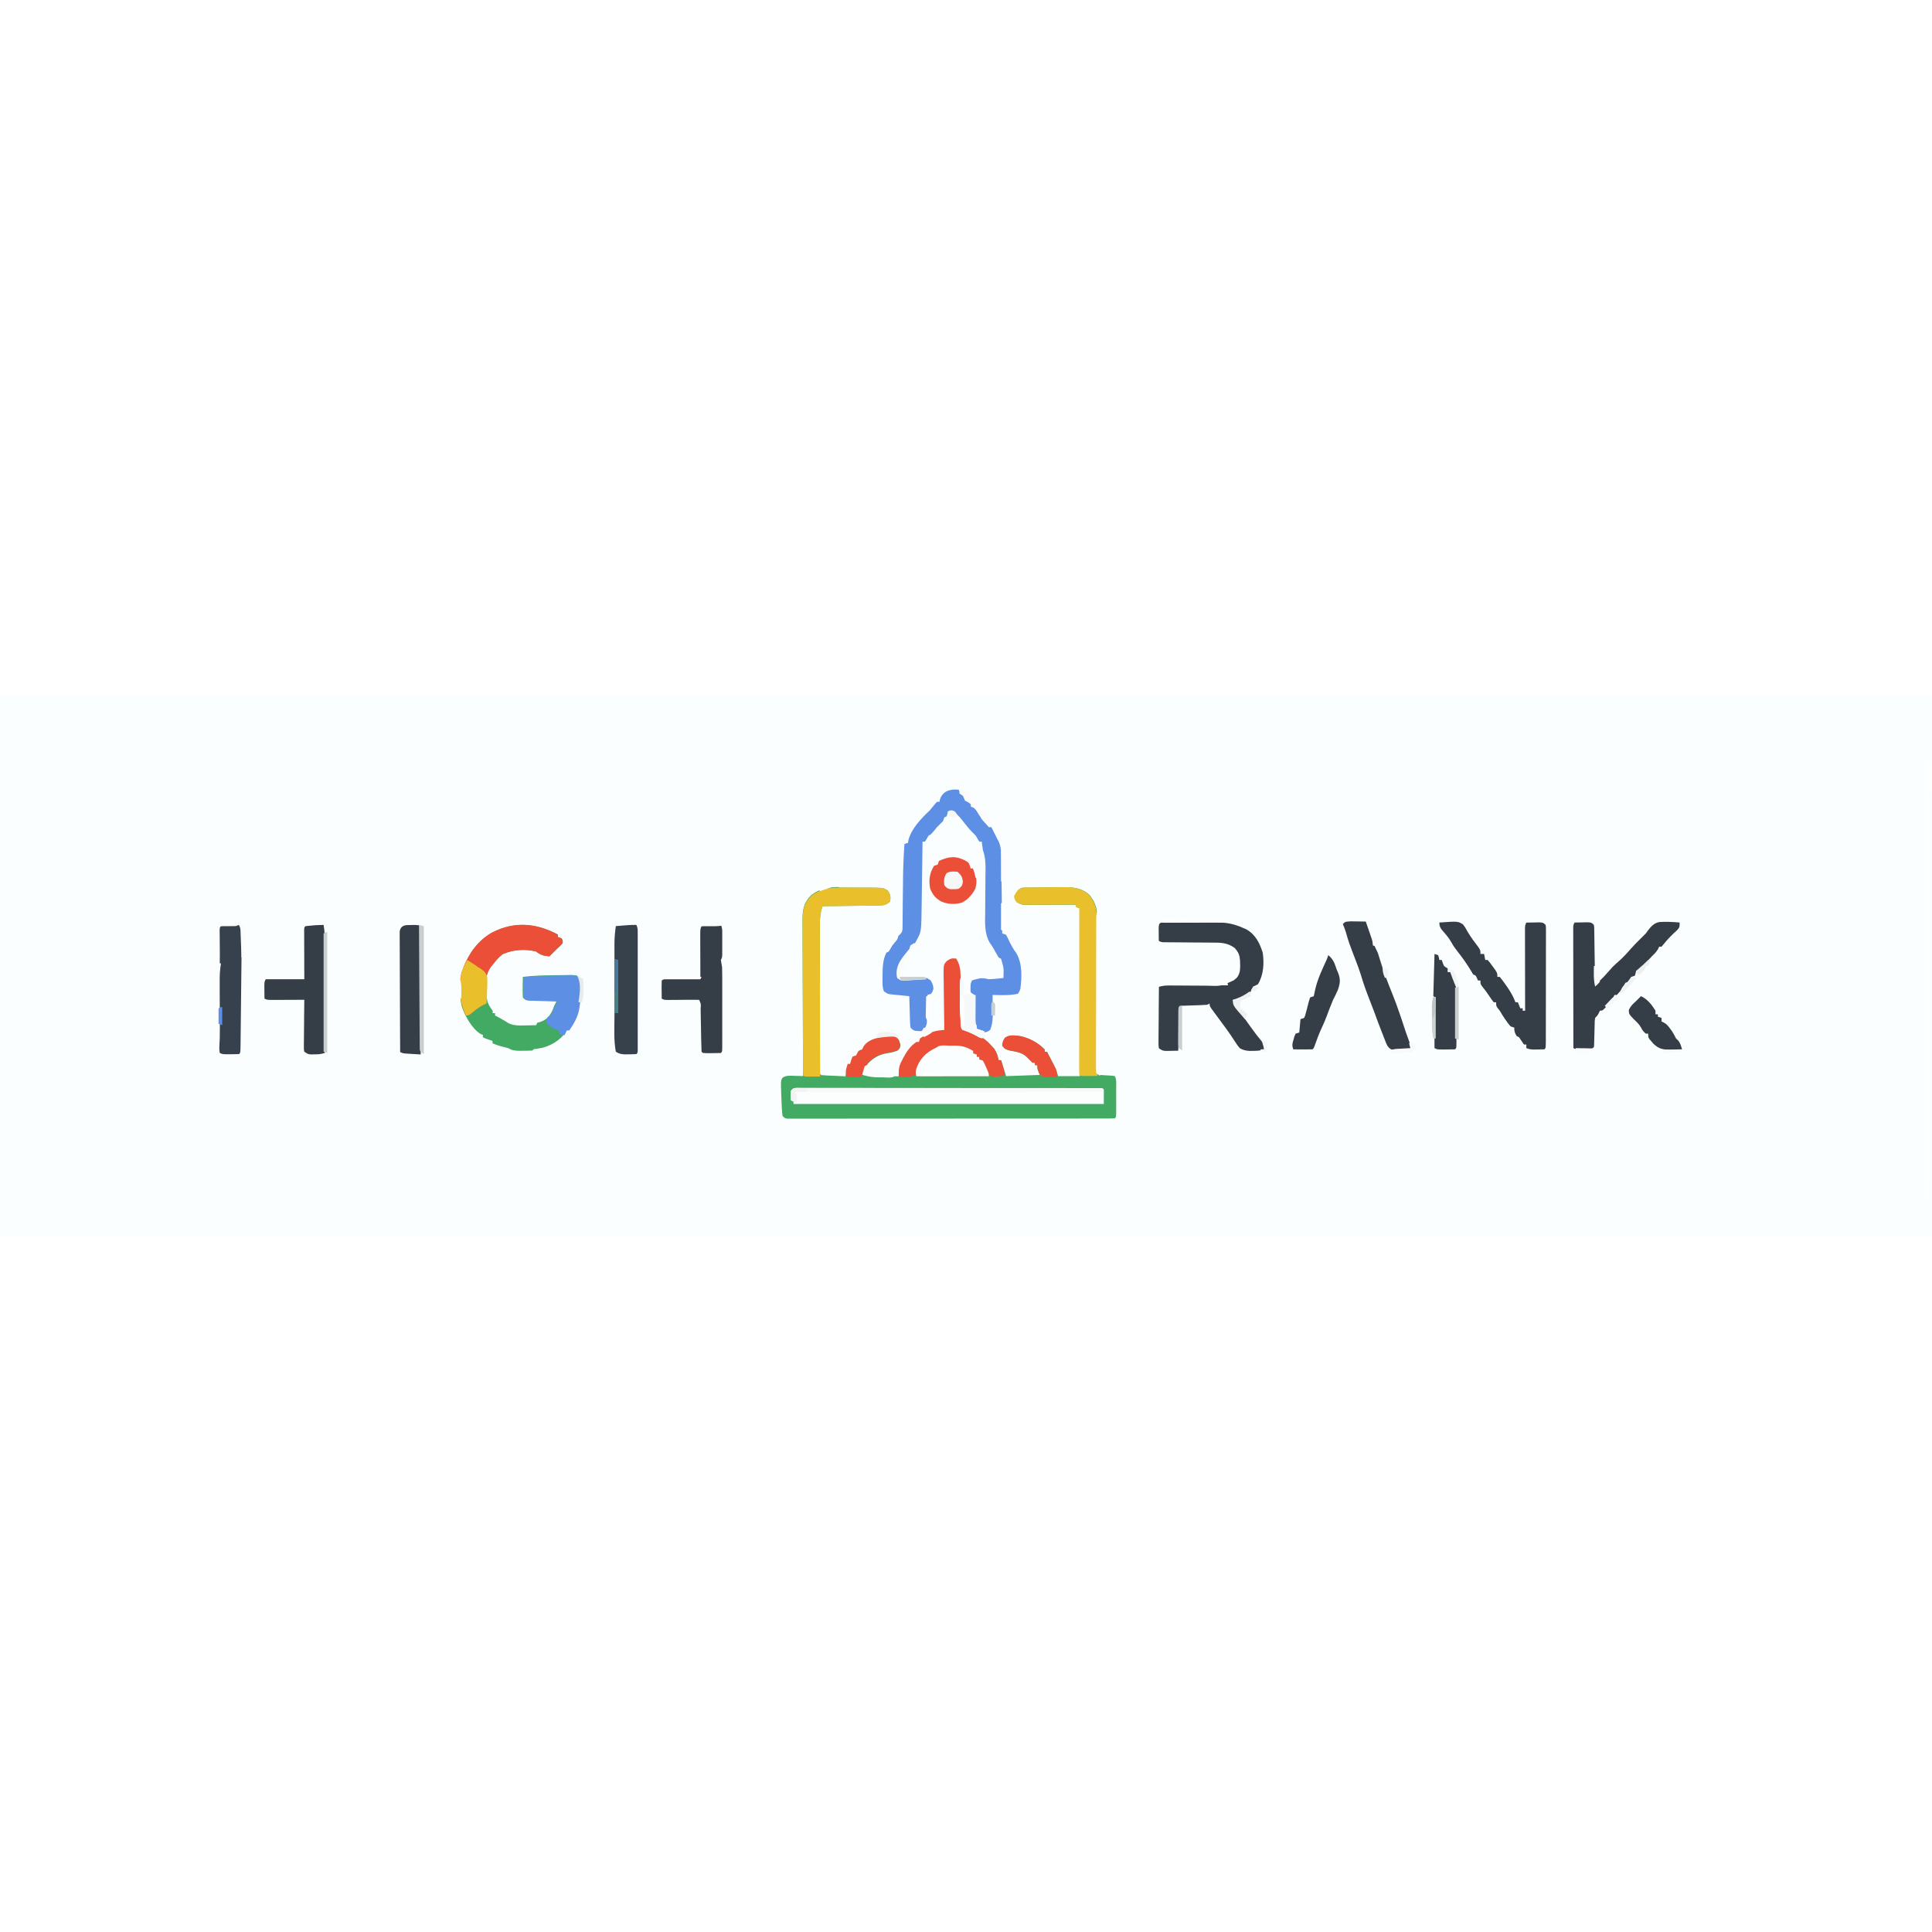 <?xml version="1.0" encoding="UTF-8"?>
<svg version="1.1" viewBox="0 0 1600 448" width="1280" height="1280" xmlns="http://www.w3.org/2000/svg">
<path transform="translate(0)" d="m0 0h1600v448h-1600v-448z" fill="#FBFEFE"/>
<path transform="translate(695 159)" d="m0 0h3.02c2.09 0.01 4.18 0.02 6.27 0.05 3.2 0.04 6.4 0.04 9.59 0.04 2.04 0.01 4.08 0.02 6.12 0.03 1.43 0.01 1.43 0.01 2.89 0.01 8.59 0.12 8.59 0.12 12.3 2.33 2.32 3.47 2.51 4.92 2 9-2.96 2.9-5.15 3.38-9.22 3.43-1.04 0.02-2.08 0.04-3.16 0.06-1.67 0.01-1.67 0.01-3.38 0.02-1.72 0.03-1.72 0.03-3.48 0.06-3.67 0.05-7.34 0.09-11 0.12-2.48 0.03-4.97 0.07-7.46 0.1-6.09 0.09-12.2 0.16-18.3 0.21-2.41 6.6-2.27 12.9-2.24 19.9v3.9c-0.01 3.51 0 7.02 0.01 10.5 0.01 3.68 0.01 7.36 0.01 11 0 6.16 0 12.3 0.02 18.5 0.01 7.14 0.02 14.3 0.02 21.4 0 6.86 0 13.7 0.01 20.6 0.01 2.92 0.01 5.85 0.01 8.77 0 4.08 0.01 8.15 0.02 12.2v3.7c0 1.65 0 1.65 0.01 3.34 0 0.96 0 1.92 0.01 2.92-0.12 2.14-0.12 2.14 1.12 3.16 1.49 0.16 2.98 0.25 4.48 0.32 0.9 0.04 1.8 0.08 2.72 0.12 0.95 0.04 1.89 0.08 2.87 0.12 0.95 0.05 1.9 0.09 2.87 0.13 2.36 0.11 4.71 0.21 7.06 0.31l2-10h2c0.27-0.97 0.54-1.94 0.82-2.94 0.39-1.01 0.78-2.02 1.18-3.06 0.99-0.33 1.98-0.66 3-1l1-2c1-2 1-2 4-3 0.27-0.6 0.54-1.2 0.82-1.81 2.65-4.89 7.43-6.43 12.5-7.94 4.81-1.18 9.76-2.38 14.7-1.25 2.39 2.53 2.86 4.26 3.5 7.63-0.5 2.37-0.5 2.37-2.31 4.06-2.97 1.22-5.34 1.71-8.5 2.19-6.76 1.1-11.2 3.68-16.1 8.5-1.98 3.19-2.77 5.97-3.63 9.62 5.94 1.31 11.8 1.11 17.9 1.06 1.6 0 1.6 0 3.24-0.01 2.63-0.01 5.26-0.03 7.88-0.05 0.04-0.58 0.07-1.15 0.11-1.75 0.71-8.7 4.54-16 10.6-22.4 2.07-1.68 3.96-2.7 6.31-3.88 0.5-1.48 0.5-1.48 1-3 2.45-1.57 2.45-1.57 5.57-3.12 1.01-0.52 2.02-1.04 3.06-1.57 2.78-1.08 4.7-1.57 7.59-1.89 1.25-0.14 2.5-0.28 3.78-0.42-0.01-0.66-0.02-1.33-0.03-2.02-0.11-6.92-0.19-13.8-0.24-20.8-0.03-2.58-0.06-5.17-0.1-7.75-0.06-3.72-0.09-7.43-0.11-11.2-0.04-1.73-0.04-1.73-0.08-3.5-0.01-8.94-0.01-8.94 2.92-12 2.89-1.91 4.26-2.23 7.64-1.75 2.69 4.61 3.46 8.4 3.48 13.6 0.02 1.09 0.02 1.09 0.05 2.2 0.05 2.32 0.07 4.64 0.1 6.96 0.05 3.03 0.11 6.06 0.16 9.09 0.02 1.11 0.02 1.11 0.04 2.25 0.16 7.97 0.64 15.9 1.17 23.8 0.59 0.17 1.18 0.34 1.79 0.51 8.56 2.52 16.3 6.71 22.2 13.5 0.73 0.78 1.45 1.57 2.19 2.38 2.21 3.2 2.93 5.85 3.81 9.62h2c0.21 0.69 0.41 1.38 0.63 2.08 0.26 0.9 0.53 1.81 0.81 2.73 0.27 0.9 0.54 1.79 0.81 2.71 0.56 1.84 1.15 3.66 1.75 5.48 9.24-0.33 18.5-0.66 28-1-0.99-2.47-0.99-2.47-2-5v-3h-2v-2h-2c-1.68-1.64-3.35-3.31-5-5-4.14-3.72-8.67-4.14-14-5.16-2.98-0.83-4.24-1.33-6-3.84 0.14-2.77 0.56-4.41 2.25-6.63 3.61-2.82 8.42-1.86 12.8-1.37 7.75 1.78 14.4 5.35 20 11v2h2c1.32 2.58 2.63 5.17 3.94 7.75 0.38 0.73 0.75 1.46 1.13 2.21 0.36 0.71 0.72 1.42 1.09 2.15 0.33 0.65 0.66 1.3 1 1.97 0.84 1.92 0.84 1.92 1.84 5.92h18v-139c-0.99-0.33-1.98-0.66-3-1v-2c-1.3 0.01-2.61 0.02-3.96 0.03-4.85 0.04-9.7 0.06-14.6 0.08-2.1 0.01-4.2 0.02-6.3 0.04-3.02 0.03-6.04 0.04-9.06 0.05-1.41 0.01-1.41 0.01-2.84 0.03-8.39 0-8.39 0-12.3-2.23-1.56-2.25-1.56-2.25-2-5 2.95-5.47 2.95-5.47 6-7 1.41-0.11 2.81-0.16 4.22-0.18 0.87-0.01 1.74-0.02 2.64-0.03 1.42-0.02 1.42-0.02 2.87-0.03 0.97-0.01 1.95-0.01 2.95-0.02 2.07-0.02 4.14-0.03 6.21-0.03 3.14-0.02 6.28-0.07 9.42-0.11 2.02-0.01 4.03-0.02 6.04-0.02 0.93-0.02 1.87-0.04 2.83-0.06 7.16 0.03 13.6 1.46 19 6.45 0.65 0.97 0.65 0.97 1.31 1.97 0.45 0.65 0.91 1.3 1.37 1.96 2.47 4.35 3.45 7.89 3.47 12.9 0.01 1.15 0.02 2.31 0.03 3.51v3.82c0.01 1.35 0.01 2.7 0.02 4.05 0.02 2.89 0.03 5.79 0.04 8.69 0.01 4.58 0.04 9.16 0.06 13.7 0.05 7.24 0.08 14.5 0.11 21.7 0.05 13 0.11 26 0.18 38.9 0.03 4.56 0.05 9.12 0.06 13.7 0.01 2.83 0.03 5.66 0.04 8.48 0.01 1.95 0.01 3.89 0.02 5.84 0.01 1.14 0.01 2.29 0.02 3.47 0 1.01 0.01 2.01 0.01 3.04-0.12 2.22-0.12 2.22 1.13 3.25 3.37 0.29 6.73 0.45 10.1 0.62 0.96 0.13 1.92 0.25 2.9 0.38 1.48 2.95 1.15 5.93 1.14 9.16v2.14c0 1.49 0 2.98-0.01 4.47 0 2.29 0 4.58 0.01 6.87v4.33 2.09c-0.02 4.83-0.02 4.83-1.14 5.94-1.45 0.1-2.92 0.13-4.38 0.13-1.42 0-1.42 0-2.88 0.01-1.06 0-2.12 0-3.21-0.01-1.67 0.01-1.67 0.01-3.37 0.01-3.77 0.01-7.53 0.01-11.3 0.01-2.68 0-5.37 0-8.06 0.01-6.56 0-13.1 0.01-19.7 0.01h-16c-15.1 0.01-30.2 0.02-45.3 0.02h-2.47-2.47c-13.2 0-26.4 0.01-39.7 0.02-13.6 0.01-27.1 0.02-40.7 0.02-7.62 0-15.2 0-22.9 0.01-6.48 0.01-13 0.01-19.4 0.01-3.31-0.01-6.63 0-9.94 0-3.58 0.01-7.16 0.01-10.8 0-1.05 0-2.11 0.01-3.2 0.01-0.95 0-1.91-0.01-2.89-0.01h-2.51c-2-0.25-2-0.25-4-2.25-0.31-2.45-0.51-4.79-0.62-7.25-0.04-0.71-0.07-1.42-0.11-2.15-0.1-2.2-0.19-4.4-0.27-6.6-0.02-0.68-0.05-1.37-0.08-2.07-0.08-1.92-0.12-3.83-0.17-5.74-0.02-1.12-0.05-2.24-0.07-3.4 0.32-2.79 0.32-2.79 1.36-4.45 3.02-2.06 6.14-1.65 9.65-1.53 0.7 0.02 1.41 0.03 2.13 0.04 1.73 0.04 3.46 0.09 5.18 0.15 0-0.71 0-1.42-0.01-2.15-0.09-17.3-0.15-34.5-0.19-51.8-0.02-8.36-0.05-16.7-0.1-25.1-0.04-7.28-0.06-14.6-0.07-21.8-0.01-3.85-0.02-7.71-0.05-11.6-0.03-3.63-0.03-7.26-0.03-10.9 0-1.96-0.02-3.92-0.04-5.88 0.04-8.59 0.99-14.2 7.18-20.6 7.24-5.37 14.2-6.85 23.1-6.71z" fill="#42AA63"/>
<path transform="translate(794,78)" d="m0 0c0.5 1.48 0.5 1.48 1 3 0.68 0.5 1.36 0.99 2.06 1.5 0.64 0.5 1.28 0.99 1.94 1.5v3c0.59 0.26 1.19 0.52 1.8 0.78 2.39 1.33 3.65 2.62 5.39 4.72 3.58 4.25 7.31 8.33 11.1 12.4 1.72 2.1 1.72 2.1 1.72 4.1h2c1.67 3.33 3.33 6.67 5 10 0.36 0.64 0.73 1.29 1.1 1.95 2.08 4.73 2.04 9.88 2.11 15 0.01 0.67 0.02 1.33 0.03 2.02 0.03 2.17 0.05 4.35 0.08 6.52 0.02 1.52 0.04 3.03 0.06 4.55 0.05 3.97 0.1 7.95 0.15 11.9 0.05 4.07 0.11 8.13 0.16 12.2 0.11 7.96 0.21 15.9 0.31 23.9 1.49 0.5 1.49 0.5 3 1 1.06 1.67 1.06 1.67 2 3.75 1.07 2.29 2.12 4.46 3.44 6.63 0.51 0.86 1.03 1.73 1.56 2.62 0.43 0.58 0.86 1.16 1.3 1.75 5.46 8.58 5 20.4 3.7 30.2-0.82 2.26-0.82 2.26-2 4-6.86 1.55-14 1.1-21 1 0.01 0.63 0.02 1.26 0.03 1.91 0.04 2.88 0.07 5.77 0.09 8.65 0.02 0.99 0.04 1.98 0.06 3 0.03 5.54-0.15 10.3-2.18 15.4-2.06 1.12-2.06 1.12-4 2-0.81 2.56-0.81 2.56-1 5-2.84-1.12-5.64-2.28-8.44-3.5-3.5-1.53-3.5-1.53-6.94-2.62-2.62-0.88-2.62-0.88-3.62-1.88-0.24-2.47-0.41-4.91-0.54-7.39-0.04-0.75-0.08-1.51-0.12-2.29-0.29-5.57-0.47-11.1-0.59-16.7-0.01-0.78-0.03-1.55-0.05-2.35-0.06-3.17-0.13-6.34-0.18-9.51-0.04-2.36-0.09-4.72-0.14-7.08-0.01-0.72-0.02-1.43-0.03-2.16-0.09-3.65-0.35-6.4-2.35-9.51-3.43 0.26-3.43 0.26-7 1-2.21 3.32-2.26 4.42-2.32 8.3-0.02 1.08-0.04 2.16-0.06 3.27-0.02 1.75-0.02 1.75-0.03 3.54-0.02 1.19-0.04 2.38-0.06 3.61-0.06 3.83-0.11 7.65-0.15 11.5-0.04 2.59-0.08 5.17-0.12 7.76-0.1 6.35-0.18 12.7-0.26 19-6.76 1.79-10.7 2.52-17-1l-2 2c-6.46-0.46-6.46-0.46-9-3-0.32-2.61-0.32-2.61-0.41-5.88-0.04-1.17-0.08-2.34-0.12-3.54-0.03-1.22-0.06-2.44-0.09-3.7-0.04-1.24-0.08-2.47-0.12-3.74-0.1-3.04-0.18-6.09-0.26-9.14-1.26-0.12-2.53-0.24-3.83-0.37-1.66-0.17-3.32-0.34-4.98-0.51-0.84-0.07-1.67-0.15-2.53-0.23-0.8-0.09-1.6-0.17-2.43-0.26-0.74-0.07-1.48-0.14-2.24-0.22-1.99-0.41-1.99-0.41-4.99-2.41-1.54-3.71-1.15-7.86-1.12-11.8-0.01-0.69-0.01-1.38-0.02-2.08 0.02-6.25 0.3-12.4 3.14-18.1l2-1c1.01-1.66 2.01-3.33 3-5 0.7-0.87 1.4-1.73 2.12-2.62 2.05-2.32 2.05-2.32 2.88-5.38 0.76-0.68 0.76-0.68 1.54-1.37 2.02-2.25 1.85-3.73 1.88-6.73 0.01-1.05 0.03-2.09 0.05-3.16 0-1.13 0-2.27 0.01-3.43 0.01-1.18 0.03-2.35 0.04-3.56 0.05-3.77 0.08-7.54 0.1-11.3 0.05-4.92 0.11-9.84 0.17-14.8 0.01-1.18 0.02-2.37 0.04-3.59 0.12-9.38 0.51-18.7 1.17-28.1 1.49-0.5 1.49-0.5 3-1 0.08-0.68 0.16-1.36 0.25-2.06 2.5-9.8 10.7-18.1 17.8-24.9 1.58-1.86 3.13-3.74 4.67-5.64 0.44-0.45 0.88-0.9 1.33-1.36h2c0.1-0.59 0.2-1.19 0.31-1.8 2.31-7.35 8.86-8.92 15.7-8.2z" fill="#FBFEFE"/>
<path transform="translate(794,78)" d="m0 0c0.5 1.48 0.5 1.48 1 3 0.68 0.5 1.36 0.99 2.06 1.5 0.64 0.5 1.28 0.99 1.94 1.5v3c0.59 0.26 1.19 0.52 1.8 0.78 2.39 1.33 3.65 2.62 5.39 4.72 3.58 4.25 7.31 8.33 11.1 12.4 1.72 2.1 1.72 2.1 1.72 4.1h2c1.67 3.33 3.33 6.67 5 10 0.36 0.64 0.73 1.29 1.1 1.95 2.08 4.73 2.04 9.88 2.11 15 0.01 0.67 0.02 1.33 0.03 2.02 0.03 2.17 0.05 4.35 0.08 6.52 0.02 1.52 0.04 3.03 0.06 4.55 0.05 3.97 0.1 7.95 0.15 11.9 0.05 4.07 0.11 8.13 0.16 12.2 0.11 7.96 0.21 15.9 0.31 23.9 1.49 0.5 1.49 0.5 3 1 1.06 1.67 1.06 1.67 2 3.75 1.07 2.29 2.12 4.46 3.44 6.63 0.51 0.86 1.03 1.73 1.56 2.62 0.43 0.58 0.86 1.16 1.3 1.75 5.46 8.58 5 20.4 3.7 30.2-0.82 2.26-0.82 2.26-2 4-6.86 1.55-14 1.1-21 1 0.01 0.63 0.02 1.26 0.03 1.91 0.04 2.88 0.07 5.77 0.09 8.65 0.02 0.99 0.04 1.98 0.06 3 0.03 5.54-0.15 10.3-2.18 15.4-2.25 1.62-2.25 1.62-5 2-3.19-1-3.19-1-6-3-3.09-6.34-2.07-13.4-1.83-20.3 0.01-0.96 0.03-1.92 0.05-2.9 0.03-0.88 0.06-1.75 0.09-2.65-0.1-0.71-0.2-1.42-0.31-2.15-1.49-0.99-1.49-0.99-3-2-0.33-1.88-0.33-1.88-0.25-4 0.02-0.7 0.03-1.4 0.05-2.12 0.2-1.88 0.2-1.88 1.2-3.88 1.89-0.67 1.89-0.67 4.25-1.19 0.77-0.18 1.54-0.36 2.33-0.54 2.72-0.3 4.75 0.19 7.42 0.73 2.11-0.08 4.21-0.23 6.31-0.44 1.07-0.1 2.14-0.2 3.24-0.31 0.81-0.08 1.62-0.16 2.45-0.25 0.32-8.2 0.32-8.2-2-16l-2-1c-0.84-1.36-1.63-2.77-2.38-4.19-1.48-2.79-2.94-5.25-4.81-7.81-4.65-7.71-4.06-16.6-3.93-25.3 0-1.26 0.01-2.52 0.02-3.81 0.02-4 0.06-8 0.1-12 0.05-5.28 0.09-10.6 0.12-15.8 0.02-1.2 0.04-2.4 0.06-3.64 0.03-5.92-0.21-10.8-2.18-16.4-0.37-2.33-0.71-4.66-1-7h-2c-1-1.67-2-3.33-3-5l-2.19-2.19c-2.5-2.5-4.62-5.03-6.81-7.81-4.14-5.35-4.14-5.35-9-10-2.71-0.42-2.71-0.42-5 0-0.19 0.96-0.19 0.96-0.38 1.94-0.2 0.68-0.41 1.36-0.62 2.06-0.99 0.5-0.99 0.5-2 1-0.5 1.48-0.5 1.48-1 3-1.64 1.69-3.31 3.35-5 5-0.91 1.07-1.8 2.16-2.69 3.25-2.31 2.75-2.31 2.75-4.31 3.75-0.5 0.85-0.99 1.69-1.5 2.56-0.5 0.81-0.99 1.61-1.5 2.44h-2c-0.01 0.78-0.02 1.55-0.03 2.36-0.1 7.37-0.2 14.7-0.31 22.1-0.05 3.79-0.11 7.58-0.16 11.4-0.05 3.66-0.1 7.32-0.15 11-0.02 1.39-0.04 2.78-0.06 4.16-0.29 23.4-0.29 23.4-3.67 29.6-0.42 0.82-0.84 1.64-1.27 2.48-1.35 1.9-1.35 1.9-4.35 2.9-0.12 0.56-0.25 1.11-0.38 1.69-0.77 2.85-2.38 4.42-4.28 6.62-4.71 5.93-5.96 11.2-5.34 18.7 3.06 1.02 4.6 1.01 7.75 0.74 0.92-0.07 1.84-0.13 2.78-0.2 1.94-0.15 3.87-0.31 5.8-0.49 7.06-0.48 7.06-0.48 10.3 1.77 1.61 2.52 2.24 4.19 2.39 7.18-0.75 2.25-0.75 2.25-2 4-0.99 0.33-1.98 0.66-3 1-0.01 0.77-0.02 1.53-0.03 2.32-0.05 3.48-0.14 6.95-0.22 10.4-0.01 1.21-0.03 2.41-0.04 3.66-0.04 1.16-0.07 2.32-0.1 3.51-0.02 1.07-0.04 2.14-0.06 3.24-0.68 3.5-1.7 4.74-4.55 6.84-6.21-0.21-6.21-0.21-9-3-0.32-2.61-0.32-2.61-0.41-5.88-0.04-1.17-0.08-2.34-0.12-3.54-0.03-1.22-0.06-2.44-0.09-3.7-0.04-1.24-0.08-2.47-0.12-3.74-0.1-3.04-0.18-6.09-0.26-9.14-1.26-0.12-2.53-0.24-3.83-0.37-1.66-0.17-3.32-0.34-4.98-0.51-0.84-0.07-1.67-0.15-2.53-0.23-0.8-0.09-1.6-0.17-2.43-0.26-0.74-0.07-1.48-0.14-2.24-0.22-1.99-0.41-1.99-0.41-4.99-2.41-1.54-3.71-1.15-7.86-1.12-11.8-0.01-0.69-0.01-1.38-0.02-2.08 0.02-6.25 0.3-12.4 3.14-18.1l2-1c1.01-1.66 2.01-3.33 3-5 0.7-0.87 1.4-1.73 2.12-2.62 2.05-2.32 2.05-2.32 2.88-5.38 0.76-0.68 0.76-0.68 1.54-1.37 2.02-2.25 1.85-3.73 1.88-6.73 0.01-1.05 0.03-2.09 0.05-3.16 0-1.13 0-2.27 0.01-3.43 0.01-1.18 0.03-2.35 0.04-3.56 0.05-3.77 0.08-7.54 0.1-11.3 0.05-4.92 0.11-9.84 0.17-14.8 0.01-1.18 0.02-2.37 0.04-3.59 0.12-9.38 0.51-18.7 1.17-28.1 1.49-0.5 1.49-0.5 3-1 0.08-0.68 0.16-1.36 0.25-2.06 2.5-9.8 10.7-18.1 17.8-24.9 1.58-1.86 3.13-3.74 4.67-5.64 0.44-0.45 0.88-0.9 1.33-1.36h2c0.1-0.59 0.2-1.19 0.31-1.8 2.31-7.35 8.86-8.92 15.7-8.2z" fill="#5D8FE5"/>
<path transform="translate(462,198)" d="m0 0v2c0.99 0.33 1.98 0.66 3 1 1 1.75 1 1.75 1 4-2.12 2.44-2.12 2.44-5 5l-6 6c-4.73-0.36-7.34-1.07-11-4-9.08-2.31-19.1-1.6-27.7 2.19-3.29 2.58-5.75 5.52-8.31 8.81-0.74 0.81-0.74 0.81-1.49 1.64-5.93 7.45-4.04 18.3-3.12 27.2 0.73 3.81 2.37 6.07 4.61 9.18v2h2v2c0.56 0.27 1.11 0.54 1.69 0.81 1.59 0.82 3.15 1.7 4.69 2.63 0.86 0.51 1.73 1.03 2.62 1.56 0.84 0.52 1.68 1.05 2.55 1.59 4.56 1.87 8.45 1.74 13.3 1.6 0.87-0.02 1.75-0.03 2.66-0.04 2.15-0.04 4.31-0.09 6.46-0.15l1-2c1.36-0.4 1.36-0.4 2.75-0.81 5.23-1.91 7.58-4.78 9.94-9.75 0.43-1.14 0.86-2.27 1.31-3.44 0.65-1.34 1.32-2.67 2-4-0.78-0.02-1.55-0.04-2.35-0.06-3.51-0.1-7.02-0.2-10.5-0.32-1.22-0.03-2.44-0.06-3.7-0.09-1.17-0.04-2.34-0.08-3.54-0.12-1.62-0.04-1.62-0.04-3.27-0.09-2.61-0.32-2.61-0.32-4.61-2.32-0.15-2.91-0.19-5.72-0.12-8.62 0-0.81 0.01-1.61 0.02-2.43 0.03-1.99 0.06-3.97 0.1-5.95 8.51-1.05 17-1.28 25.5-1.35 1.61-0.02 3.22-0.04 4.83-0.08 2.34-0.06 4.69-0.08 7.03-0.09 1.08-0.04 1.08-0.04 2.18-0.07 2.03 0.01 2.03 0.01 5.42 0.59 3.15 3.76 3.36 6.75 3.25 11.6-0.02 1.12-0.03 2.23-0.05 3.38-0.17 2.55-0.53 4.62-1.2 7.06l-0.75 5.19c-1.23 6.93-4.4 12-8.25 17.8h-2c-0.21 0.56-0.41 1.11-0.62 1.69-3.83 6.42-12 11.2-19.2 13-1.75 0.34-3.5 0.65-5.26 0.92-1.97 0.17-1.97 0.17-2.97 1.36-2.62 0.13-5.2 0.19-7.81 0.19-0.73 0.01-1.45 0.02-2.2 0.03-3.89 0.02-6.65-0.2-9.99-2.22-1.3-0.37-2.62-0.71-3.94-1-3.16-0.74-6.08-1.7-9.06-3v-2c-1.42-0.46-1.42-0.46-2.88-0.94-3.12-1.06-3.12-1.06-5.12-2.06v-2c-0.56-0.21-1.11-0.41-1.69-0.62-7.29-4.34-13.1-15-15.8-22.9-3.62-17.2-0.49-30.8 8.41-45.8 17.8-23.8 45.7-27.4 71.1-13.8z" fill="#42AA63"/>
<path transform="translate(966 188)" d="m0 0c1.65-0.01 1.65-0.01 3.33-0.02h3.63c1.22-0.01 2.45-0.01 3.71-0.01 2.6-0.01 5.2-0.01 7.8-0.01 3.97 0 7.94-0.02 11.9-0.04 2.53 0 5.05 0 7.58-0.01 1.18 0 2.37-0.01 3.59-0.02 8.25 0.03 14.4 1.22 21.9 4.57 0.9 0.39 1.8 0.77 2.73 1.17 7.59 4.34 11.1 11.4 13.6 19.5 1.2 8.79 0.73 18.2-4 26-1.33 0.68-2.66 1.35-4 2-0.7 1.31-1.37 2.65-2 4-4.55 4.46-8.64 6.73-15 7 1.93 4.29 4.27 7.83 7.13 11.5 2.79 3.68 5.44 7.47 8.1 11.2 3.03 4.26 6.21 8.36 9.59 12.4 1.18 1.87 1.18 1.87 1.18 5.87-3.18 1.05-5.54 1.16-8.88 1.18-1.03 0.02-2.06 0.03-3.12 0.05-3.21-0.25-5.19-0.65-8-2.23-2.07-2.52-2.07-2.52-4.13-5.69-0.77-1.18-1.55-2.35-2.33-3.52-0.62-0.93-0.62-0.93-1.24-1.87-2.26-3.34-4.66-6.56-7.05-9.8-1.32-1.78-2.64-3.57-3.95-5.36-0.91-1.23-1.83-2.47-2.74-3.7-3.56-4.84-3.56-4.84-3.56-7.06-0.99 0.49-0.99 0.49-2 1-1.66 0.14-3.32 0.22-4.98 0.28-1.47 0.05-1.47 0.05-2.97 0.11-2.08 0.07-4.16 0.14-6.24 0.21-0.98 0.04-1.96 0.08-2.97 0.11-0.91 0.03-1.81 0.06-2.74 0.1-2.09-0.04-2.09-0.04-3.1 1.19-0.16 2.66-0.26 5.3-0.32 7.97-0.02 0.8-0.04 1.59-0.06 2.42-0.07 2.55-0.13 5.11-0.19 7.67-0.04 1.73-0.08 3.46-0.13 5.19l-0.3 12.8c-2.11 0.05-4.21 0.09-6.32 0.12-1.17 0.02-2.34 0.05-3.55 0.07-3.13-0.19-3.13-0.19-6.13-2.19-0.36-2.18-0.36-2.18-0.34-4.91v-3.1c0.01-1.1 0.03-2.21 0.04-3.35 0.01-1.13 0.01-2.25 0.02-3.42 0.01-3.62 0.05-7.23 0.09-10.8 0.01-2.45 0.03-4.9 0.04-7.34 0.03-6.01 0.08-12 0.15-18 2.82-0.81 5.31-1.12 8.24-1.1 0.83 0 1.66 0 2.51 0.01 0.89 0.01 1.78 0.01 2.69 0.02 1.39 0.01 1.39 0.01 2.81 0.01 3.94 0.02 7.89 0.05 11.8 0.08 2.89 0.01 5.78 0.03 8.66 0.04 0.88 0.01 1.76 0.01 2.66 0.02 12.1 0.45 12.1 0.45 22.6-4.46 0.73-0.61 1.47-1.21 2.22-1.84 3.81-3.97 3.05-9.38 2.99-14.6-0.39-4.65-1.28-6.63-4.27-10.2-6.24-4.67-11.8-4.59-19.4-4.58-1.18-0.01-2.37-0.03-3.59-0.04-3.76-0.04-7.53-0.06-11.3-0.07-3.78-0.03-7.56-0.07-11.4-0.1-2.35-0.03-4.7-0.04-7.05-0.05-1.06-0.01-2.12-0.02-3.21-0.02-0.93-0.01-1.87-0.01-2.83-0.01-2.24-0.13-2.24-0.13-4.24-1.13-0.03-2.32-0.05-4.63-0.07-6.94-0.01-1.29-0.02-2.58-0.03-3.9 0.16-5.06 1.66-4.29 6.24-4.31z" fill="#353D47"/>
<path transform="translate(1192,188)" d="m0 0c15.2-1.07 15.2-1.07 19.4 1.38 1.53 1.82 2.58 3.5 3.64 5.62 2.75 4.79 6.02 9.09 9.36 13.5 1.64 2.52 1.64 2.52 1.64 5.52h3c0.49 2.47 0.49 2.47 1 5h2c1.95 2.3 1.95 2.3 4.12 5.31 0.73 0.99 1.45 1.97 2.2 2.99 1.68 2.7 1.68 2.7 1.68 5.7h2c1.38 1.67 2.68 3.42 3.94 5.19 0.69 0.96 1.38 1.92 2.09 2.92 2.84 4.17 5.21 8.15 6.97 12.9h2l2 5h2v2h2c0-0.89 0-1.77-0.01-2.68-0.02-8.33-0.03-16.7-0.04-25-0.01-4.28-0.01-8.56-0.03-12.8-0.01-4.13-0.01-8.27-0.01-12.4-0.01-1.57-0.01-3.15-0.02-4.73v-6.62c-0.01-1.25-0.01-2.51-0.01-3.8 0.12-2.94 0.12-2.94 1.12-4.94 2.29-0.05 4.58-0.09 6.88-0.12 1.91-0.04 1.91-0.04 3.86-0.08 3.26 0.2 3.26 0.2 5.26 2.2 0.25 1.84 0.25 1.84 0.25 4.11 0 0.86 0.01 1.72 0.01 2.6-0.01 0.95-0.01 1.89-0.02 2.86 0 1 0.01 1.99 0.01 3.02 0 3.29-0.01 6.59-0.02 9.88v6.85c0 4.78-0.01 9.57-0.02 14.4-0.02 6.14-0.03 12.3-0.02 18.4 0 4.72-0.01 9.43-0.02 14.1v6.81c-0.01 3.16-0.01 6.32-0.02 9.48v2.87c-0.04 6.47-0.04 6.47-1.15 7.58-1.96 0.1-3.92 0.13-5.88 0.12-1.06 0.01-2.13 0.01-3.24 0.01-2.88-0.13-2.88-0.13-5.88-1.13v-3h-2c-1.35-1.99-2.69-3.99-4-6l-2-1c-1.58-2.63-2-3.87-2-7-0.99-0.33-1.98-0.66-3-1-1.5-1.67-1.5-1.67-3-3.75-0.52-0.72-1.04-1.44-1.58-2.19-1.58-2.29-3.02-4.65-4.42-7.06-0.56-0.7-1.11-1.4-1.69-2.12-1.31-1.88-1.31-1.88-1.31-4.88h-2c-1.59-2.01-1.59-2.01-3.38-4.69-1.94-2.87-3.84-5.58-6.06-8.25-1.56-2.06-1.56-2.06-1.56-5.06h-2c-0.43-0.96-0.43-0.96-0.88-1.94-0.95-2.21-0.95-2.21-3.12-3.06-1.03-1.65-2.02-3.32-3-5-3-4.72-6.14-9.25-9.62-13.6-2.06-2.59-3.88-5.1-5.44-8-1.92-3.34-4.01-5.96-6.57-8.8-2.29-2.64-3.37-4.03-3.37-7.58z" fill="#353D47"/>
<path transform="translate(659 325)" d="m0 0h2.35c0.9-0 1.79-0.01 2.72-0.01 0.98 0 1.97 0.01 2.99 0.01 1.05-0 2.1-0 3.17-0.01 3.53 0 7.06 0.01 10.6 0.02 2.52 0 5.04-0.01 7.56-0.01 6.15-0 12.3 0 18.4 0.01 7.16 0.01 14.3 0.01 21.5 0.01 12.8 0 25.5 0.01 38.3 0.02 12.4 0.02 24.8 0.02 37.2 0.02h2.31 2.31c14.1 0 28.2 0.01 42.3 0.02h15c6.71 0 13.4 0.01 20.1 0.02h7.41c3.36 0 6.72 0.01 10.1 0.02 0.99-0.01 1.98-0.01 3-0.01 1.34 0.01 1.34 0.01 2.71 0.01h2.35c1.76 0.13 1.76 0.13 2.76 1.13v12h-257v-2l-2-1c-0.19-6.06-0.19-6.06 0-8 2-2 2-2 3.89-2.25z" fill="#FCFEFE"/>
<path transform="translate(792,218)" d="m0 0c2.69 4.61 3.45 8.4 3.48 13.6 0.01 0.73 0.03 1.46 0.04 2.21 0.05 2.32 0.08 4.64 0.1 6.96 0.05 3.03 0.11 6.06 0.17 9.08 0.01 0.75 0.02 1.49 0.04 2.26 0.15 7.96 0.64 15.9 1.17 23.8 0.59 0.17 1.18 0.34 1.78 0.51 8.57 2.51 16.3 6.71 22.2 13.5 1.08 1.18 1.08 1.18 2.19 2.38 2.21 3.2 2.92 5.85 3.81 9.62h2c0.51 1.6 1 3.21 1.5 4.81 0.28 0.9 0.56 1.79 0.84 2.71 0.66 2.48 0.66 2.48 0.66 5.48l-11 1v-2c-0.99 0.5-0.99 0.5-2 1-1.9 0.1-3.81 0.13-5.72 0.13-1.8 0-1.8 0-3.63 0.01-1.3 0-2.6-0.01-3.94-0.01s-2.68 0-4.02 0.01c-2.8 0-5.61 0-8.42-0.01-3.61-0.01-7.22 0-10.8 0-2.77 0.01-5.54 0.01-8.3 0-1.98 0-3.96 0.01-5.94 0.01-1.19 0-2.39-0.01-3.62-0.01h-3.21c-2.38-0.13-2.38-0.13-3.38-1.13-0.99 0.5-0.99 0.5-2 1-3.86 1.29-6.94 1.14-11 1-1.31-5.71-0.58-9.12 2.19-14.1 0.3-0.6 0.61-1.19 0.92-1.81 2.75-5.21 5.85-9.88 10.9-13.1h2c0.5-1.49 0.5-1.49 1-3 2.44-1.57 2.44-1.57 5.56-3.12 1.52-0.78 1.52-0.78 3.07-1.58 2.78-1.07 4.69-1.56 7.58-1.88 1.88-0.21 1.88-0.21 3.79-0.42-0.02-1-0.02-1-0.03-2.02-0.11-6.92-0.19-13.8-0.24-20.8-0.03-2.58-0.06-5.17-0.11-7.75-0.06-3.72-0.09-7.43-0.11-11.2-0.04-1.73-0.04-1.73-0.08-3.5 0-8.94 0-8.94 2.92-12 2.89-1.91 4.26-2.23 7.65-1.75z" fill="#EB4F38"/>
<path transform="translate(1304,188)" d="m0 0c2.29-0.05 4.58-0.09 6.88-0.12 1.91-0.04 1.91-0.04 3.86-0.08 3.26 0.2 3.26 0.2 5.26 2.2 0.27 1.97 0.27 1.97 0.3 4.4 0.02 0.91 0.04 1.82 0.05 2.76 0.01 0.99 0.02 1.98 0.03 2.99 0.02 1.01 0.03 2.02 0.05 3.07 0.05 3.24 0.09 6.48 0.13 9.72 0.05 3.23 0.09 6.47 0.15 9.71 0.03 2.01 0.05 4.03 0.08 6.05 0.01 0.91 0.02 1.83 0.04 2.77 0.01 0.8 0.02 1.61 0.03 2.44 0.07 2.28 0.07 2.28 1.14 5.09 6.04-5.82 6.04-5.82 11.6-12.1 2-2.36 3.85-4.16 6.19-6.13 4.12-3.5 7.64-7.41 11.2-11.5 2.26-2.53 4.61-4.93 7.04-7.29 0.74-0.74 1.48-1.49 2.25-2.25 0.91-0.91 1.82-1.81 2.75-2.75 0.82-1.15 0.82-1.15 1.65-2.32 2.76-3.48 5.06-6.27 9.62-7.08 5.6-0.39 11.1-0.06 16.7 0.4 0 4 0 4-2.19 6.44-0.93 0.84-1.85 1.69-2.81 2.56-2.74 2.67-5.3 5.33-7.69 8.31-1.14 1.33-1.14 1.33-2.31 2.69h-2c-0.23 0.56-0.45 1.11-0.69 1.69-1.3 2.3-2.77 3.87-4.68 5.68-3.01 3.02-5.75 6.3-8.54 9.52-2.09 2.11-2.09 2.11-5.09 3.11-0.25 0.99-0.25 0.99-0.5 2-0.25 0.99-0.25 0.99-0.5 2-0.99 0.33-1.98 0.66-3 1-0.49 0.99-0.49 0.99-1 2-0.49 0.99-0.49 0.99-1 2-0.99 0.33-1.98 0.66-3 1-0.69 1.32-1.35 2.66-2 4-1.56 2.14-3.21 4.03-5 6h-2c-0.25 0.56-0.49 1.12-0.75 1.7-1.46 2.69-3.22 4.76-5.25 7.05-0.7 0.8-1.4 1.6-2.12 2.42-1.88 1.83-1.88 1.83-3.88 1.83-0.29 0.62-0.58 1.24-0.88 1.88-1.12 2.12-1.12 2.12-3.12 4.12-0.36 2.6-0.36 2.6-0.38 5.63-0.03 1.12-0.07 2.23-0.1 3.38-0.03 1.17-0.06 2.35-0.08 3.55-0.06 2.32-0.13 4.63-0.19 6.94-0.03 1.03-0.05 2.06-0.08 3.12-0.17 2.38-0.17 2.38-1.17 3.38-2.31 0.1-4.62 0.13-6.94 0.12-1.9 0.01-1.9 0.01-3.84 0.01-3.22-0.13-3.22-0.13-5.22-1.13-0.02-13.3-0.04-26.5-0.05-39.8-0.01-6.16-0.01-12.3-0.03-18.5-0.01-5.94-0.01-11.9-0.01-17.8-0.01-2.27-0.01-4.54-0.02-6.81v-9.51c-0.01-0.95-0.01-1.89-0.01-2.87v-2.61-2.27c0.12-1.84 0.12-1.84 1.12-3.84z" fill="#353D47"/>
<path transform="translate(850 159)" d="m0 0c0.87-0.01 1.74-0.03 2.64-0.04 1.42-0.01 1.42-0.01 2.87-0.02 0.97-0.01 1.95-0.02 2.95-0.03l6.21-0.03c3.14-0.02 6.28-0.06 9.43-0.1l6.03-0.03c0.93-0.02 1.87-0.03 2.83-0.05 7.16 0.02 13.6 1.46 19 6.44 0.43 0.65 0.86 1.3 1.31 1.97 0.45 0.65 0.91 1.3 1.37 1.97 2.49 4.38 3.45 7.93 3.47 13 0.01 1.17 0.03 2.35 0.04 3.56v3.88l0.03 4.11c0.03 3.72 0.05 7.43 0.06 11.1 0.02 3.88 0.04 7.77 0.07 11.6 0.04 7.35 0.08 14.7 0.11 22 0.04 8.36 0.09 16.7 0.14 25.1 0.11 17.2 0.19 34.4 0.27 51.6l-6.93 0.06c-1.29 0.01-2.58 0.02-3.9 0.03-3.17-0.09-3.17-0.09-4.17-1.09-0.09-1.79-0.12-3.58-0.12-5.36v-3.53c0.01-1.93 0.01-1.93 0.01-3.89v-4.08c0-3.71 0.01-7.41 0.01-11.1 0.01-3.87 0.01-7.73 0.01-11.6 0-7.32 0.01-14.6 0.02-22 0.01-8.33 0.02-16.7 0.02-25 0.02-17.2 0.03-34.3 0.05-51.4-0.99-0.33-1.98-0.66-3-1v-2c-1.3 0.01-2.61 0.02-3.95 0.03-4.86 0.03-9.71 0.06-14.6 0.08-2.1 0.01-4.2 0.02-6.3 0.04-3.02 0.02-6.04 0.03-9.06 0.04-1.41 0.02-1.41 0.02-2.84 0.03-8.39 0.01-8.39 0.01-12.3-2.22-1.56-2.25-1.56-2.25-2-5 2.79-5.17 4.44-7.11 10.2-7.18z" fill="#E9BF2C"/>
<path transform="translate(695 159)" d="m0 0h3.02c2.09 0.01 4.18 0.02 6.27 0.05 3.2 0.04 6.4 0.04 9.59 0.04 2.04 0.01 4.08 0.02 6.12 0.03 0.95 0.01 1.9 0.01 2.89 0.01 8.59 0.12 8.59 0.12 12.3 2.33 2.32 3.47 2.51 4.92 2 9-2.96 2.9-5.15 3.38-9.22 3.43-1.04 0.02-2.08 0.04-3.16 0.06-1.67 0.01-1.67 0.01-3.38 0.02-1.72 0.03-1.72 0.03-3.48 0.06-3.67 0.05-7.34 0.09-11 0.12-2.48 0.03-4.97 0.07-7.46 0.1-6.09 0.09-12.2 0.16-18.3 0.21-2.44 6.66-2.26 13.1-2.22 20.1v3.96c0 3.57 0.01 7.14 0.02 10.7 0.01 3.74 0.02 7.47 0.02 11.2 0 7.07 0.02 14.1 0.04 21.2 0.02 8.05 0.03 16.1 0.04 24.2 0.02 16.6 0.06 33.1 0.1 49.7-2.14 0.03-4.29 0.05-6.43 0.06-1.2 0.02-2.39 0.03-3.62 0.04-2.95-0.1-2.95-0.1-3.95-1.1-0.1-1.77-0.14-3.54-0.14-5.3-0.01-1.16-0.02-2.31-0.02-3.49-0.01-1.28-0.01-2.55-0.01-3.86-0.01-1.35-0.02-2.7-0.02-4.04-0.02-3.67-0.03-7.34-0.04-11 0-2.3-0.01-4.59-0.02-6.88-0.02-7.18-0.03-14.4-0.04-21.5-0.01-8.28-0.03-16.6-0.07-24.8-0.03-6.4-0.05-12.8-0.05-19.2 0-3.82-0.01-7.64-0.04-11.5-0.02-3.6-0.03-7.2-0.02-10.8 0-1.94-0.01-3.88-0.03-5.83 0.05-8.54 1.02-14.2 7.19-20.5 7.24-5.37 14.2-6.85 23.1-6.71z" fill="#E9BF2C"/>
<path transform="translate(597,190)" d="m0 0c1.32 2.64 1.13 4.64 1.13 7.59 0 1.67 0 1.67 0.01 3.37-0.01 1.17-0.01 2.34-0.02 3.54 0.01 1.75 0.01 1.75 0.02 3.54 0 1.11-0.01 2.22-0.01 3.37v3.1c-0.13 2.49-0.13 2.49-1.13 4.49 0.32 2 0.66 4 1 6 0.09 2.36 0.13 4.73 0.13 7.09v2.07c0.01 2.23 0.01 4.47 0 6.7 0 1.56 0 3.12 0.01 4.68 0 3.25 0 6.51-0.01 9.76-0.01 4.19 0 8.37 0 12.6 0.01 3.21 0.01 6.42 0 9.64 0 1.54 0 3.08 0.01 4.62 0 2.15-0.01 4.3-0.01 6.45v3.7c-0.13 2.74-0.13 2.74-1.13 3.74-2.51 0.1-4.99 0.14-7.5 0.12-0.7 0.01-1.41 0.01-2.13 0.02-5.24-0.01-5.24-0.01-6.37-1.14-0.15-3.09-0.24-6.16-0.28-9.25-0.03-1.39-0.03-1.39-0.06-2.81-0.08-3.99-0.14-7.98-0.21-12-0.05-2.9-0.11-5.81-0.17-8.71-0.01-0.91-0.03-1.82-0.04-2.76 0.33-4.07 0.33-4.07-1.24-7.49-2.12-0.08-4.25-0.08-6.37-0.06-1.3 0.01-2.59 0.01-3.93 0.02l-6.21 0.06c-2 0.02-3.99 0.03-5.99 0.04-1.79 0.02-1.79 0.02-3.63 0.04-2.87-0.1-2.87-0.1-4.87-1.1-0.03-2.48-0.05-4.96-0.06-7.44-0.02-1.06-0.02-1.06-0.03-2.14-0.01-1.81 0.04-3.61 0.09-5.42 1.91-1.91 5.34-1.24 7.88-1.32 0.69-0.02 1.37-0.04 2.08-0.06 2.2-0.06 4.4-0.12 6.6-0.18 1.49-0.05 2.98-0.09 4.47-0.13 3.66-0.11 7.31-0.21 11-0.31-0.01-1.85-0.01-1.85-0.02-3.73-0.01-4.56-0.03-9.12-0.03-13.7-0.01-1.97-0.02-3.95-0.03-5.92-0.01-2.84-0.01-5.67-0.02-8.51 0-0.88-0.01-1.77-0.01-2.68 0-6.25 0-6.25 1.11-8.48 3.09-0.41 3.09-0.41 6.94-0.62 1.26-0.08 2.53-0.15 3.84-0.23 1.74-0.08 3.48-0.15 5.22-0.15z" fill="#353D47"/>
<path transform="translate(462,198)" d="m0 0v2c0.99 0.33 1.98 0.66 3 1 1 1.75 1 1.75 1 4-2.12 2.44-2.12 2.44-5 5l-6 6c-4.73-0.36-7.34-1.07-11-4-9.08-2.31-19.1-1.6-27.7 2.19-3.27 2.56-5.85 5.47-8.31 8.81-0.64 0.78-0.64 0.78-1.29 1.58-4.47 6.08-4.31 11.6-4.02 18.9 0.02 1.11 0.04 2.22 0.07 3.36 0.05 2.71 0.14 5.43 0.24 8.14-0.89 0.42-1.78 0.84-2.7 1.27-3.03 1.59-5.42 3.26-8.05 5.42-4.03 3.31-4.03 3.31-6.25 3.31-5.56-10.5-6.45-23.8-3.86-35.4 4.43-13.5 12.7-26.3 25.2-33.3 18.8-9.43 36.4-8.13 54.6 1.68z" fill="#EB4F38"/>
<path transform="translate(268,190)" d="m0 0c0.97 5.67 1.14 11.1 1.11 16.9v2.93c0 3.18 0 6.35-0.01 9.53 0 2.21-0.01 4.42-0.01 6.63 0 5.8-0.01 11.6-0.02 17.4-0.01 5.93-0.02 11.8-0.02 17.8-0.01 11.6-0.03 23.2-0.05 34.8-3.07 1.02-5.29 1.17-8.5 1.19-0.96 0.01-1.92 0.03-2.91 0.04-2.59-0.23-2.59-0.23-5.59-2.23-0.36-1.87-0.36-1.87-0.34-4.17v-2.61c0.02-0.93 0.03-1.86 0.05-2.82 0-0.95 0.01-1.9 0.01-2.89 0.02-3.04 0.05-6.09 0.09-9.13 0.02-2.07 0.03-4.13 0.04-6.19 0.04-5.07 0.09-10.1 0.15-15.2-0.93 0.01-1.86 0.01-2.81 0.02-3.44 0.01-6.88 0.03-10.3 0.03l-4.47 0.03c-2.14 0.01-4.28 0.01-6.42 0.02-1.29 0-2.58 0.01-3.91 0.01-3.07-0.11-3.07-0.11-5.07-1.11-0.03-2.29-0.05-4.58-0.06-6.88-0.01-1.27-0.03-2.55-0.04-3.86 0.1-3.26 0.1-3.26 1.1-5.26h32c-0.01-3.09-0.02-6.18-0.04-9.37 0-2.98-0.01-5.96-0.01-8.95-0.01-2.08-0.02-4.15-0.03-6.23-0.01-2.98-0.01-5.97-0.02-8.95-0.01-1.4-0.01-1.4-0.01-2.83v-2.61c-0.01-0.76-0.01-1.52-0.01-2.31 0.12-1.75 0.12-1.75 1.12-2.75 1.95-0.24 3.91-0.41 5.88-0.56 1.6-0.13 1.6-0.13 3.24-0.26 1.96-0.12 3.92-0.18 5.88-0.18z" fill="#353D47"/>
<path transform="translate(1118 187)" d="m0 0c1.57 0.01 3.14 0.04 4.71 0.07 0.8 0.01 1.6 0.02 2.43 0.03 1.98 0.02 3.96 0.06 5.95 0.1 0.19 0.57 0.39 1.14 0.59 1.74 0.9 2.63 1.81 5.25 2.72 7.88 0.46 1.36 0.46 1.36 0.93 2.74 1.65 4.74 3.48 9.16 5.76 13.6 0.64 1.94 1.25 3.9 1.81 5.87 2.85 9.55 6.42 18.8 10.2 28.1 4.17 10.3 7.64 20.9 11.1 31.5 0.81 2.38 1.67 4.73 2.56 7.09 0.96 2.53 1.7 4.88 2.32 7.5-2.78 0.08-5.54 0.14-8.32 0.18-0.78 0.03-1.57 0.05-2.38 0.08-0.75 0.01-1.51 0.02-2.29 0.03-0.7 0.01-1.4 0.03-2.11 0.05-2.54-0.46-3.33-1.33-4.9-3.34-1.02-2.01-1.02-2.01-1.91-4.29-0.49-1.25-0.49-1.25-1-2.53-0.34-0.89-0.68-1.77-1.03-2.68-0.36-0.92-0.72-1.83-1.08-2.76-2.05-5.26-4.04-10.5-5.93-15.8-1.15-3.16-2.38-6.28-3.62-9.4-2.8-7.1-5.4-14.2-7.51-21.5-1.15-3.73-2.52-7.35-3.92-11-6.18-16.2-6.18-16.2-8.41-24-0.71-2.4-1.6-4.7-2.59-6.99 2-2 2-2 5.91-2.2z" fill="#353D47"/>
<path transform="translate(527,190)" d="m0 0c1.15 2.31 1.13 3.61 1.13 6.18 0 0.88 0 1.75 0.01 2.66-0.01 0.96-0.01 1.93-0.01 2.92v3.07c0.01 3.36 0.01 6.72 0 10.1 0 2.33 0 4.65 0.01 6.98 0 4.88 0 9.76-0.01 14.6-0.01 6.27 0 12.5 0 18.8 0.01 4.81 0.01 9.61 0 14.4 0 2.31 0 4.62 0.01 6.94 0 3.22-0.01 6.45-0.01 9.67 0 0.97 0 1.93 0.01 2.93-0.01 0.87-0.01 1.74-0.01 2.64v2.32c-0.13 1.74-0.13 1.74-1.13 2.74-2.1 0.13-4.21 0.18-6.31 0.19-1.15 0.01-2.3 0.03-3.49 0.04-3.14-0.23-4.63-0.52-7.2-2.23-1.82-9.59-1.15-19.8-1.13-29.5 0-1.89 0-3.79-0.01-5.68 0-3.96 0-7.91 0.01-11.9 0.01-5.05 0-10.1 0-15.2-0.01-3.91-0.01-7.82 0-11.7 0-1.87 0-3.73-0.01-5.59 0-2.61 0.01-5.22 0.01-7.83 0-0.76 0-1.52-0.01-2.3 0.02-4.86 0.46-9.53 1.14-14.3 2.08-0.17 4.17-0.33 6.25-0.5 1.16-0.09 2.32-0.19 3.52-0.28 2.4-0.16 4.82-0.22 7.23-0.22z" fill="#36414C"/>
<path transform="translate(198,190)" d="m0 0c1.67 2.93 2.24 4.99 2.21 8.35-0.01 1.29-0.01 1.29-0.01 2.61-0.02 0.94-0.03 1.88-0.05 2.84-0.01 1.49-0.01 1.49-0.02 3.01-0.03 3.29-0.07 6.57-0.12 9.86-0.02 2.28-0.04 4.56-0.07 6.83-0.05 4.78-0.1 9.55-0.16 14.3-0.08 6.13-0.14 12.3-0.2 18.4-0.05 4.7-0.1 9.4-0.16 14.1-0.02 2.26-0.04 4.52-0.07 6.79-0.03 3.15-0.07 6.3-0.11 9.46-0.01 0.94-0.02 1.88-0.03 2.86-0.1 6.44-0.1 6.44-1.21 7.55-2.31 0.1-4.62 0.13-6.94 0.12-1.9 0.01-1.9 0.01-3.84 0.01-3.22-0.13-3.22-0.13-5.22-1.13-1.41-8.54-1.15-17.4-1.13-26.1 0-1.19 0-2.38-0.01-3.6 0-2.49 0.01-4.97 0.01-7.46 0.01-3.8 0-7.6-0.01-11.4 0-2.42 0.01-4.85 0.01-7.28 0-1.13-0.01-2.26-0.01-3.43 0.02-5.05 0.22-9.75 1.14-14.7 0.07-2.37 0.09-4.74 0.06-7.11 0-0.66-0.01-1.31-0.01-1.99-0.01-2.07-0.03-4.14-0.05-6.21-0.03-2.75-0.05-5.49-0.06-8.24-0.02-1.82-0.02-1.82-0.04-3.68 0.1-2.77 0.1-2.77 1.1-3.77 1.95-0.24 3.91-0.41 5.88-0.56 1.6-0.13 1.6-0.13 3.24-0.26 1.96-0.12 3.92-0.18 5.88-0.18z" fill="#36414D"/>
<path transform="translate(341 190)" d="m0 0c1.75 0.02 1.75 0.02 3.54 0.05 2.84 0.2 2.84 0.2 3.84 1.2 0.09 1.38 0.12 2.76 0.12 4.14v2.71c0 0.99-0.01 1.98-0.01 2.99v3.14c0 3.43-0.01 6.87-0.02 10.3v7.12c-0.01 6.27-0.02 12.5-0.03 18.8-0.01 6.38-0.01 12.8-0.02 19.2-0.01 12.5-0.02 25.1-0.04 37.6-2.46-0.14-4.92-0.29-7.38-0.44-0.7-0.04-1.4-0.08-2.12-0.12-5.28-0.33-5.28-0.33-7.5-1.44-0.07-13.2-0.13-26.5-0.16-39.7-0.02-6.15-0.04-12.3-0.07-18.4-0.03-5.94-0.05-11.9-0.06-17.8-0.01-2.27-0.02-4.54-0.03-6.8-0.02-3.17-0.03-6.34-0.03-9.51-0.01-0.94-0.02-1.88-0.03-2.85 0.01-1.3 0.01-1.3 0.01-2.62v-2.27c1.03-5.52 5.19-5.32 9.99-5.21z" fill="#353D47"/>
<path transform="translate(1595,54)" d="m0 0h4c1.32 2.64 1.13 4.64 1.13 7.59 0 1.12 0.01 2.23 0.01 3.37-0.01 1.17-0.01 2.34-0.02 3.54 0.01 1.17 0.01 2.33 0.02 3.54 0 1.11-0.01 2.22-0.01 3.37v3.1c-0.13 2.49-0.13 2.49-1.13 4.49-0.09 1.7-0.12 3.41-0.12 5.12-0.01 1.09-0.01 2.18-0.01 3.3 0 1.21 0.01 2.41 0.01 3.66v3.86c-0.01 3.55 0 7.1 0 10.6 0.01 3.83 0.01 7.65 0.01 11.5v19.9c0.01 9.59 0.02 19.2 0.02 28.8 0 15.6 0.01 31.1 0.01 46.7l0.03 45.3v2.82 14c0.01 38.1 0.03 76.2 0.05 114v3.12c0.06 0.95 0.12 1.9 0.19 2.88-0.19 3.12-0.19 3.12-1.69 5-0.49 0.37-0.99 0.74-1.5 1.12h2v16l-4-1c-0.02-46.5-0.04-93-0.05-139v-16.4c-0.01-1.09-0.01-2.18-0.01-3.31 0-17.7-0.01-35.4-0.02-53.1-0.01-18.1-0.01-36.3-0.01-54.4-0.01-11.2-0.01-22.4-0.02-33.6v-23c0-4.43 0-8.87-0.01-13.3v-12.2-4.42c-0.01-1.99-0.01-3.98 0-5.97v-3.36c0.12-2.46 0.12-2.46 1.12-3.46z" fill="#FDFEFE"/>
<path transform="translate(459 232)" d="m0 0c1.61-0.02 3.22-0.04 4.83-0.08 2.34-0.06 4.68-0.08 7.03-0.09 1.08-0.04 1.08-0.04 2.18-0.07 2.02 0.01 2.02 0.01 5.42 0.59 3.14 3.76 3.36 6.75 3.25 11.6-0.02 1.12-0.03 2.23-0.05 3.38-0.17 2.55-0.53 4.62-1.2 7.06l-0.75 5.19c-1.23 6.93-4.4 12-8.25 17.8h-2l-2 4c-1.94-0.31-1.94-0.31-4-1l-1-3c-1.66-0.69-3.33-1.35-5-2-1.71-1.29-3.38-2.61-5-4 0.31-2.37 0.31-2.37 1-5l3-2c1.06-2.3 2.06-4.64 3-7 0.65-1.34 1.32-2.67 2-4-0.78-0.02-1.56-0.04-2.36-0.06-3.51-0.09-7.01-0.2-10.5-0.31-1.22-0.04-2.44-0.07-3.71-0.1-1.16-0.04-2.33-0.08-3.53-0.12-1.08-0.03-2.16-0.06-3.27-0.09-2.61-0.32-2.61-0.32-4.61-2.32-0.15-2.91-0.19-5.72-0.13-8.62 0.01-0.81 0.02-1.61 0.03-2.43 0.02-1.99 0.06-3.97 0.1-5.95 8.51-1.05 17-1.28 25.5-1.35z" fill="#5D8FE5"/>
<path transform="translate(1100,215)" d="m0 0c3.5 2.89 4.87 5.61 6.26 9.8 0.71 2.22 0.71 2.22 1.7 4.37 2.29 5.51 2.02 8.97 0 14.6-1.2 2.83-2.54 5.55-3.96 8.27-1.94 4.6-3.73 9.25-5.44 13.9-1.18 3.2-2.56 6.28-4 9.37-2.21 4.77-4.05 9.61-5.76 14.6-0.8 2.12-0.8 2.12-1.8 3.12-2.7 0.07-5.37 0.09-8.06 0.06-0.76 0-1.52-0.01-2.3-0.01-1.88-0.01-3.76-0.03-5.64-0.05-1.16-3.48-0.78-4.67 0.25-8.12 0.25-0.89 0.51-1.78 0.77-2.7 0.48-1.08 0.48-1.08 0.98-2.18 1.48-0.5 1.48-0.5 3-1l1-11c1.48-0.5 1.48-0.5 3-1 0.96-2.09 0.96-2.09 1.56-4.62 0.25-0.9 0.5-1.8 0.76-2.73 0.41-1.61 0.82-3.22 1.21-4.83 0.41-1.63 0.93-3.23 1.47-4.82 1.48-0.5 1.48-0.5 3-1 0.48-2.06 0.95-4.13 1.34-6.2 1.87-7.96 5.45-15.6 8.86-23 0.91-1.97 0.91-1.97 1.8-4.8z" fill="#353D47"/>
<path transform="translate(787 290)" d="m0 0c0.93-0.03 1.86-0.06 2.82-0.09 6.5-0.06 10.5 1.07 16.1 4.4v2c0.99 0.33 1.98 0.66 3 1v2h2v2c0.99 0.33 1.98 0.66 3 1 1.38 2.44 1.38 2.44 2.68 5.44 0.44 0.99 0.88 1.98 1.33 3 0.99 2.56 0.99 2.56 0.99 4.56h-60c-1.42-4.24 0.21-7.12 2-11 3.8-6.6 8.21-9.76 15-13 2.33-2.33 7.93-1.28 11.1-1.31z" fill="#FBFEFE"/>
<path transform="translate(800 137)" d="m0 0c1.66 1.07 1.66 1.07 3.66 3.07v3h2c2.71 5.94 4 10.6 2 17-2.54 4.81-6.02 8.93-11 11.4-5.85 1.78-11.9 1.47-17.5-1.07-4.57-2.67-6.89-5.64-8.88-10.6-1.24-6.79-0.51-12.9 3.31-18.8 0.99-0.33 1.98-0.66 3-1l1-3c8.17-3.87 14.3-4.39 22.3-0.07z" fill="#EB4F38"/>
<path transform="translate(1188,214)" d="m0 0c0.99 0.33 1.98 0.66 3 1 0.69 2.06 0.69 2.06 1 4h2c0.27 0.78 0.54 1.57 0.81 2.38 1.04 2.9 1.04 2.9 4.19 4.62v3h2c4.84 4.64 5.1 12.3 5.24 18.6 0.01 2.06 0 4.12-0.01 6.18v3.32c0 2.29-0.01 4.59-0.02 6.89-0.02 3.53-0.02 7.06-0.02 10.6-0.01 2.23-0.02 4.47-0.02 6.7 0 1.06 0 2.12-0.01 3.21 0 0.98-0.01 1.95-0.01 2.95-0.01 1.29-0.01 1.29-0.02 2.6-0.13 1.96-0.13 1.96-1.13 2.96-2.49 0.1-4.95 0.14-7.44 0.12-0.69 0.01-1.39 0.01-2.1 0.02-5.21-0.01-5.21-0.01-7.46-1.14-0.02-4.37-0.04-8.75-0.05-13.1-0.01-1.49-0.02-2.97-0.03-4.45-0.04-8.21 0.06-16.3 1.08-24.4l-2-1 1-35z" fill="#353D47"/>
<path transform="translate(1359,249)" d="m0 0c5.42 2.46 8.89 7.06 12 12v3h2v2c0.99 0.33 1.98 0.66 3 1v3c0.6 0.25 1.19 0.5 1.8 0.76 2.5 1.41 3.65 2.8 5.32 5.12 0.5 0.67 1 1.35 1.51 2.05 1.3 1.97 2.32 3.96 3.37 6.07 0.49 0.45 0.99 0.91 1.5 1.38 2.08 2.25 2.59 4.72 3.5 7.62-2.73 0.08-5.46 0.14-8.19 0.19-1.15 0.04-1.15 0.04-2.33 0.07-5.76 0.08-9.01-0.9-13.3-4.98-0.5-0.59-1-1.17-1.51-1.78-0.51-0.59-1.03-1.18-1.55-1.78-1.14-1.72-1.14-1.72-1.14-4.72h-2c-1.8-1.5-2.88-2.75-3.88-4.88-1.54-2.91-3.77-4.82-6.12-7.12-3.98-4.19-3.98-4.19-4.06-7.5 1.4-3.31 3.41-5.1 6.06-7.5l4-4z" fill="#353D47"/>
<path transform="translate(659 325)" d="m0 0h2.35c1.35-0 1.35-0 2.72-0.01 0.99 0.01 1.98 0.01 3 0.02 1.05 0 2.09-0.01 3.17-0.01 3.53-0 7.07 0.01 10.6 0.02h7.56c5.45 0 10.9 0.01 16.3 0.02 7.87 0.01 15.7 0.02 23.6 0.02 12.8 0.01 25.5 0.02 38.3 0.04 12.4 0.02 24.8 0.03 37.2 0.04h2.32c3.83 0 7.67 0.01 11.5 0.01 31.8 0.02 63.6 0.05 95.4 0.1v3h-254l1 7-1 2-4-2c-0.2-6.06-0.2-6.06 0-8 2-2 2-2 3.89-2.25z" fill="#F6F9F8"/>
<path transform="translate(387,219)" d="m0 0c1.36 0.87 2.71 1.75 4.06 2.62 0.76 0.49 1.51 0.98 2.29 1.48 0.87 0.63 1.75 1.25 2.65 1.9 0.61 0.37 1.22 0.74 1.86 1.11 3.2 2.21 4.9 3.72 5.7 7.62 0.13 3.24 0.05 6.41-0.12 9.65-0.03 1.11-0.07 2.23-0.1 3.38-0.08 2.75-0.2 5.49-0.34 8.24-0.89 0.42-1.78 0.84-2.7 1.27-3.03 1.59-5.42 3.26-8.05 5.42-4.03 3.31-4.03 3.31-6.25 3.31-5.66-10.7-6.35-23.9-3.75-35.6 1.17-3.73 2.82-6.97 4.75-10.4z" fill="#E9BF2C"/>
<path transform="translate(845,282)" d="m0 0c7.74 1.78 14.4 5.35 20 11v2h2c1.35 2.56 2.68 5.12 4 7.69 0.38 0.72 0.76 1.44 1.16 2.18 0.54 1.06 0.54 1.06 1.09 2.14 0.34 0.65 0.67 1.29 1.02 1.95 0.73 2.04 0.73 2.04 0.73 7.04h-12v-2h-2c-1.26-2.91-2-4.8-2-8h-2v-2h-2c-1.69-1.64-3.35-3.31-5-5-4.14-3.72-8.67-4.14-14-5.16-2.98-0.83-4.25-1.33-6-3.84 0.14-2.77 0.55-4.41 2.24-6.63 3.62-2.82 8.43-1.86 12.8-1.37z" fill="#EB4F38"/>
<path transform="translate(742,282)" d="m0 0c2.38 2.53 2.86 4.26 3.5 7.62-0.5 2.38-0.5 2.38-2.31 4.07-2.98 1.22-5.35 1.71-8.5 2.19-6.68 1.08-11.2 3.61-15.9 8.37-2.39 3.76-4.03 7.64-5.75 11.8h-12c-1.14-4.55-0.43-6.63 1-11h2c0.27-0.97 0.54-1.94 0.81-2.94 0.39-1.01 0.79-2.02 1.19-3.06 0.99-0.33 1.98-0.66 3-1l1-2c1-2 1-2 4-3 0.27-0.6 0.54-1.2 0.81-1.81 2.66-4.89 7.44-6.43 12.5-7.94 4.82-1.18 9.76-2.38 14.7-1.25z" fill="#EB4F38"/>
<path transform="translate(796,233)" d="m0 0c2.03 3.35 2.22 5.87 2.12 9.75-0.01 0.98-0.03 1.97-0.05 2.98-0.02 0.75-0.05 1.5-0.07 2.27 0.96-0.28 0.96-0.28 1.94-0.56 0.68-0.15 1.36-0.29 2.06-0.44l1 1c1.67 0.04 3.33 0.04 5 0-0.01 0.67-0.01 1.34-0.02 2.03-0.02 3.05-0.03 6.11-0.04 9.16-0.01 1.05-0.02 2.11-0.03 3.19 0 1.03 0 2.05-0.01 3.1 0 0.94-0.01 1.88-0.01 2.84 0.11 2.66 0.52 5.09 1.11 7.68 1.98 0.66 3.96 1.32 6 2l1 5c-3 1-3 1-5.27 0.07-0.84-0.45-1.68-0.91-2.54-1.38-3.68-1.94-7.21-3.46-11.2-4.69-1.93-1.93-1.42-5.43-1.56-8.06-0.04-0.74-0.09-1.47-0.13-2.23-0.35-6.88-0.42-13.8-0.43-20.6-0.01-1.06-0.01-2.12-0.02-3.21 0-0.99 0.01-1.98 0.01-3v-2.69c0.13-2.16 0.13-2.16 1.13-4.16z" fill="#F6F9F9"/>
<path transform="translate(909,178)" d="m0 0h1c0.83 3.6 1.12 6.92 1.12 10.6v3.39c0 1.22 0 2.43-0.01 3.68v3.91c0 3.52 0 7.05-0.01 10.6 0 3.69-0.01 7.37-0.01 11.1 0 6.98-0.01 14-0.02 20.9-0.01 7.94-0.01 15.9-0.02 23.8-0.01 16.3-0.03 32.7-0.05 49l-3-2c-0.37-2.3-0.37-2.3-0.37-5.23 0-1.11-0.01-2.22-0.01-3.36 0-1.22 0.01-2.45 0.02-3.71v-3.88c-0.01-3.53 0.01-7.05 0.02-10.6 0.02-3.68 0.02-7.37 0.02-11 0-6.19 0.02-12.4 0.04-18.6 0.03-7.95 0.04-15.9 0.04-23.8 0.01-6.82 0.02-13.6 0.03-20.5 0.01-2.19 0.01-4.39 0.01-6.59 0.01-4.09 0.02-8.18 0.04-12.3v-3.7c0.01-1.11 0.01-2.23 0.02-3.37 0-0.97 0.01-1.94 0.01-2.93 0.13-2.43 0.13-2.43 1.13-5.43z" fill="#FEFEFE"/>
<path transform="translate(347,190)" d="m0 0 4 1v106c-3-2-3-2-3.38-3.89-0.01-0.77-0.01-1.54-0.02-2.34-0.01-0.88-0.02-1.77-0.04-2.68 0-0.98 0.01-1.95 0.01-2.96-0.01-1.02-0.02-2.04-0.03-3.1-0.03-3.4-0.04-6.8-0.05-10.2-0.02-2.36-0.04-4.71-0.06-7.06-0.04-6.2-0.07-12.4-0.1-18.6-0.03-6.32-0.08-12.6-0.12-19-0.09-12.4-0.15-24.8-0.21-37.2z" fill="#CACECF"/>
<path transform="translate(271,196)" d="m0 0v100c-0.99-0.33-1.98-0.66-3-1v-98c2-1 2-1 3-1z" fill="#CACECF"/>
<path transform="translate(793,146)" d="m0 0c3 2.62 3.89 4.18 4.44 8.12-0.5 3.24-0.9 3.93-3.44 5.88-2.16 0.4-2.16 0.4-4.5 0.38-0.77 0-1.55 0.01-2.34 0.02-2.66-0.49-3.56-1.25-5.16-3.4-0.42-3.9-0.2-6.7 2-10 3.13-1.56 5.56-1.36 9-1z" fill="#F5F8F7"/>
<path transform="translate(757,205)" d="m0 0 2 2c-0.6 0.74-1.2 1.49-1.81 2.25-1.32 1.65-2.6 3.33-3.81 5.06-0.46 0.56-0.91 1.12-1.38 1.69h-2c-0.75 3.66-1.24 6.42 0 10l-3 2c-0.99 2.47-0.99 2.47-2 5h21l1 2c-3.44 0.23-6.87 0.43-10.3 0.62-0.98 0.07-1.96 0.13-2.96 0.2-1.41 0.08-1.41 0.08-2.84 0.16-1.3 0.08-1.3 0.08-2.62 0.16-2.27-0.14-2.27-0.14-5.27-2.14-1.25-4.92-0.17-9.31 2.19-13.7 2.29-3.74 4.96-6.98 7.81-10.3l1-3 3-2z" fill="#FAFCFB"/>
<path transform="translate(1208,241)" d="m0 0v44c-0.99-0.33-1.98-0.66-3-1v-42c2-1 2-1 3-1z" fill="#CACECF"/>
<path transform="translate(180,221)" d="m0 0c0.99 0.33 1.98 0.66 3 1-0.16 1.07-0.33 2.15-0.5 3.26-0.68 5.54-0.61 11-0.56 16.6 0 1.13 0.01 2.27 0.01 3.43 0.02 4.81 0.04 9.62 0.07 14.4 0.14 26.1 0.14 26.1-1.02 37.3h-1v-76z" fill="#FCFDFD"/>
<path transform="translate(1038,241)" d="m0 0 4 1c-1.48 1.49-1.48 1.49-3 3-0.99-0.33-1.98-0.66-3-1l2-3zm-3 4 1 4c-0.57 0.25-1.13 0.51-1.71 0.77-0.74 0.34-1.47 0.69-2.23 1.04-0.73 0.34-1.46 0.68-2.21 1.02-2.18 1.11-2.18 1.11-2.85 4.17v3l3 2c1.02 0.98 2.02 1.98 3 3l-2 4c-10-11.3-10-11.3-10-16 1.2-0.41 2.39-0.82 3.62-1.25 3.91-1.45 7.01-3.31 10.4-5.75z" fill="#EEF0F1"/>
<path transform="translate(961,185)" d="m0 0 53 1c0.5 0.99 0.5 0.99 1 2-7.37 0.03-14.7 0.04-22.1 0.05-2.51 0.01-5.01 0.02-7.52 0.03-3.6 0.01-7.2 0.01-10.8 0.02-1.69 0.01-1.69 0.01-3.42 0.01h-3.15c-0.92 0.01-1.84 0.01-2.79 0.01-2.21-0.12-2.21-0.12-4.21-1.12v-2z" fill="#FEFEFE"/>
<path transform="translate(977,257)" d="m0 0h2v37l-3-2c-0.28-2.61-0.37-4.99-0.33-7.6 0-0.75 0.01-1.5 0.01-2.27 0-1.58 0.02-3.17 0.04-4.75 0.03-2.44 0.04-4.87 0.05-7.3 0-1.54 0.02-3.08 0.03-4.62 0-0.73 0.01-1.46 0.01-2.21 0.07-5.13 0.07-5.13 1.19-6.25z" fill="#CACECF"/>
<path transform="translate(509,218)" d="m0 0c0.99 0.33 1.98 0.66 3 1v44h-3v-45z" fill="#4B789B"/>
<path transform="translate(718,306)" d="m0 0 1 2-1 2h2v2c1.7-0.03 1.7-0.03 3.44-0.06 6.16 0.01 12.1 0.02 17.6 3.06-2.2 2.2-7.17 1.19-10.1 1.19-0.85 0.01-1.69 0.02-2.56 0.03-5.17 0.02-9.42-0.54-14.3-2.22 0.6-2.35 1.27-4.69 2-7l2-1z" fill="#FBFCFC"/>
<path transform="translate(184,188)" d="m0 0c2.63 0.14 5.25 0.29 7.88 0.44 1.11 0.06 1.11 0.06 2.26 0.12 5.63 0.33 5.63 0.33 7.86 1.44 1.26 5.69 0.95 11.2 0.56 16.9-0.08 1.31-0.08 1.31-0.16 2.65-0.12 2.14-0.26 4.27-0.4 6.41l-2 1c-0.03-0.71-0.05-1.42-0.08-2.16-0.11-3.21-0.23-6.43-0.36-9.65-0.04-1.12-0.08-2.24-0.12-3.4-0.04-1.07-0.08-2.14-0.12-3.25-0.04-0.99-0.08-1.98-0.11-3-0.12-2.66-0.12-2.66-1.21-5.54-0.99 0.33-1.98 0.66-3 1-2.06 0.07-4.13 0.08-6.19 0.06-1.63-0.01-1.63-0.01-3.29-0.02-0.83-0.02-1.66-0.03-2.52-0.04l1-3z" fill="#FAFBFB"/>
<path transform="translate(805,88)" d="m0 0h3c2 3 2 3 2 6h2v2c0.78 0.21 1.57 0.41 2.38 0.62 2.62 1.38 2.62 1.38 3.93 4.5 0.34 1.43 0.34 1.43 0.69 2.88h2l1 3h-2l-1 2c-1.46-1.75-2.92-3.5-4.38-5.25-0.81-0.97-1.62-1.95-2.46-2.95-1.75-2.27-2.91-4.26-4.16-6.8-2.03-1.27-2.03-1.27-4-2 0-3 0-3 1-4z" fill="#FCFCFC"/>
<path transform="translate(1187,250)" d="m0 0h2v34h-2c-0.84-3.67-1.13-7.06-1.13-10.8 0-1.09-0.01-2.18-0.01-3.31 0.01-1.13 0.01-2.27 0.02-3.43-0.01-1.14-0.01-2.28-0.02-3.45 0-1.09 0.01-2.18 0.01-3.31v-3.01c0.12-2.38 0.45-4.39 1.13-6.67z" fill="#CFD2D3"/>
<path transform="translate(831,128)" d="m0 0c2.23 8.47 1.95 16.3 1 25-0.99 0.33-1.98 0.66-3 1v-25l2-1z" fill="#FCFCFC"/>
<path transform="translate(660 325)" d="m0 0c1.09 0.02 2.18 0.05 3.3 0.07 1.1 0.02 2.2 0.04 3.32 0.05 0.85 0.03 1.69 0.05 2.56 0.08-0.99 1.48-0.99 1.48-2 3-1.95 0.29-1.95 0.29-4.13 0.18-1.27-0.06-2.55-0.12-3.87-0.18 0.19 1.11 0.37 2.22 0.56 3.37 0.44 3.63 0.44 3.63-0.56 5.63l-4-2c-0.2-6.06-0.2-6.06 0-8 2-2 2-2 4.82-2.2z" fill="#F1F4F3"/>
<path transform="translate(831,170)" d="m0 0h1l1 20h1v5c-3 0-3 0-5-1v-22h2v-2z" fill="#FEFEFE"/>
<path transform="translate(549,232)" d="m0 0c15.8 0.5 15.8 0.5 32 1l-1 2h-31v-3z" fill="#FDFDFD"/>
<path transform="translate(795,248)" d="m0 0c1.49 0.99 1.49 0.99 3 2 0.43 2.34 0.43 2.34 0.51 5.23 0.04 1.03 0.07 2.06 0.11 3.12 0.02 1.08 0.04 2.16 0.07 3.27 0.03 1.09 0.07 2.18 0.1 3.3 0.08 2.69 0.15 5.39 0.21 8.08l-2 1c-2.71-8.14-2.15-17.5-2-26z" fill="#FDFEFE"/>
<path transform="translate(767,249)" d="m0 0h3v22c-3-3-3-3-3.34-5.08 0.02-0.79 0.03-1.57 0.05-2.37 0.01-0.85 0.02-1.69 0.03-2.57 0.02-0.88 0.05-1.76 0.07-2.67 0.02-0.89 0.03-1.78 0.04-2.7 0.04-2.21 0.09-4.41 0.15-6.61z" fill="#FEFEFE"/>
<path transform="translate(1168,287)" d="m0 0c2.06 0.44 2.06 0.44 4 1-0.81 3.44-0.81 3.44-2 7-3 1-3 1-6 0-0.99 0.33-1.98 0.66-3 1-2.72 0.23-5.25 0.13-8 0l-2-2c3.04-1.52 6.28-1.37 9.62-1.56 0.71-0.05 1.42-0.09 2.15-0.13 1.74-0.11 3.49-0.21 5.23-0.31-0.19-0.64-0.37-1.28-0.56-1.94-0.15-0.68-0.29-1.36-0.44-2.06l1-1z" fill="#F8F9F9"/>
<path transform="translate(802,138)" d="m0 0c3 1 3 1 5 3 2.08-0.17 2.08-0.17 4-1l1-2c1.2 5.45 0.91 8.22-2 13h-2l-2-8h-2l-2-5z" fill="#FBFCFC"/>
<path transform="translate(807,271)" d="m0 0c2 2 2 2 2 5 1.98 0.66 3.96 1.32 6 2l1 5c-3 1-3 1-5.04 0-0.71-0.47-1.42-0.95-2.15-1.44-0.71-0.47-1.43-0.94-2.17-1.43-0.54-0.37-1.08-0.75-1.64-1.13l2-8z" fill="#F9FBFA"/>
<path transform="translate(1322,222)" d="m0 0h1c1 7.62 1 7.62 1 11 0.25 0.64 0.49 1.28 0.75 1.94 0.08 0.68 0.16 1.36 0.25 2.06-1.94 2.25-1.94 2.25-4 4-0.9-3.84-1.11-7.38-1.06-11.3 0.01-1.07 0.02-2.14 0.02-3.24 0.02-0.81 0.03-1.62 0.04-2.45h2v-2z" fill="#FAFAFA"/>
<path transform="translate(742 280)" d="m0 0c2.19 1.91 2.7 2.9 3 5.75-0.41-0.49-0.81-0.98-1.23-1.48-2.2-1.89-3.18-1.87-6.02-1.77-1.18 0.04-1.18 0.04-2.39 0.08-3.16 0.23-6.23 0.64-9.36 1.17 0.31-1.94 0.31-1.94 1-4 5.06-1.69 10-1.81 15 0.25z" fill="#F2F3F3"/>
<path transform="translate(478,232)" d="m0 0c3.88 1.88 3.88 1.88 5 3 0.1 2.64 0.14 5.24 0.12 7.88 0.01 0.73 0.01 1.46 0.02 2.22-0.01 3.22-0.11 5.82-1.14 8.9h-3c0.17-0.95 0.33-1.9 0.5-2.88 0.9-6.41 1.64-13.2-1.5-19.1z" fill="#E7EBEB"/>
<path transform="translate(801 79.1)" d="m0 0c1.59 2.17 2.39 4.38 3.38 6.88 0.65 0.32 1.32 0.65 2 1h-2v2c-4.72-1.49-4.72-1.49-6.13-4-0.29-0.66-0.58-1.32-0.87-2-1-0.66-1.99-1.32-3-2 1-2 1-2 2.87-2.82 2.13-0.18 2.13-0.18 3.75 0.94z" fill="#FAFCFB"/>
<path transform="translate(511,240)" d="m0 0h1v23h-3v-17h2v-6z" fill="#468184"/>
<path transform="translate(745,233)" d="m0 0h21l1 2c-10.4 0.5-10.4 0.5-21 1l-1-3z" fill="#CBCECF"/>
<path transform="translate(1321,290)" d="m0 0 1 2c-2.04 2.75-3.08 3.01-6.56 3.62-1.14 0.13-2.27 0.25-3.44 0.38-0.99 0.5-0.99 0.5-2 1-2.02-0.61-4.02-1.27-6-2l1-3c1.48 0.03 1.48 0.03 2.99 0.07 1.92 0.03 1.92 0.03 3.89 0.05 1.27 0.03 2.55 0.05 3.86 0.08 3.35 0.16 3.35 0.16 5.26-2.2z" fill="#FAFCFC"/>
<path transform="translate(184,258)" d="m0 0v15c-0.99-0.33-1.98-0.66-3-1v-13c2-1 2-1 3-1z" fill="#5D8FE6"/>
<path transform="translate(1351,233)" d="m0 0 4 1c-3.5 4.17-6.98 8.31-11 12h-2c0.47-4.27 2.99-6.14 6-9 1.03-1.31 2.04-2.64 3-4z" fill="#F0F3F3"/>
<path transform="translate(815,97)" d="m0 0c2.22 2.22 2.93 4.08 4 7h2l1 3h-2l-1 2c-1.18-1.26-2.34-2.54-3.5-3.81-0.65-0.71-1.3-1.42-1.97-2.15-1.53-2.04-1.53-2.04-1.53-5.04 0.99-0.33 1.98-0.66 3-1z" fill="#FAFBFB"/>
<path transform="translate(1199,226)" d="m0 0c2.31 0.5 2.31 0.5 5 2 2.21 3.99 3.3 8.51 4 13-0.99 0.5-0.99 0.5-2 1-0.65-1.6-1.29-3.21-1.94-4.81-0.54-1.34-0.54-1.34-1.09-2.71-0.71-1.81-1.36-3.64-1.97-5.48h-2v-3z" fill="#F2F5F4"/>
<path transform="translate(1187,250)" d="m0 0h2c0.22 6.1 0.01 11.2-2 17h-1c-0.03-2.08-0.05-4.17-0.06-6.25-0.01-1.16-0.03-2.32-0.04-3.52 0.08-2.64 0.31-4.73 1.1-7.23z" fill="#C0C4C6"/>
<path transform="translate(1365,219)" d="m0 0h2l-2 5h-2l-1 3c-1.94 2.19-1.94 2.19-4 4h-2l-1-3c0.55-0.48 1.11-0.96 1.68-1.46 0.72-0.63 1.45-1.26 2.2-1.92 0.71-0.62 1.43-1.25 2.17-1.89 1.36-1.2 2.67-2.45 3.95-3.73z" fill="#ECEFEF"/>
<path transform="translate(582,188)" d="m0 0h18c-1 2-1 2-2.61 2.62-3.23 0.51-6.37 0.47-9.64 0.44-1.26-0.01-2.53-0.02-3.83-0.02-0.96-0.02-1.93-0.03-2.92-0.04l1-3z" fill="#FBFCFC"/>
<path transform="translate(822,253)" d="m0 0c2 2 2 2 2.2 4.38-0.03 0.91-0.05 1.81-0.08 2.74-0.01 0.92-0.03 1.83-0.05 2.76-0.03 1.05-0.03 1.05-0.07 2.12h-3c-0.03-1.62-0.05-3.25-0.06-4.88-0.01-0.9-0.03-1.8-0.04-2.74 0.1-2.38 0.1-2.38 1.1-4.38z" fill="#CACECF"/>
<path transform="translate(1340,249)" d="m0 0c-1.15 3.45-2.32 4.38-5.06 6.69-0.74 0.62-1.47 1.24-2.23 1.88-0.56 0.47-1.13 0.95-1.71 1.43l-2-2c1.26-1.34 2.53-2.67 3.81-4 0.71-0.74 1.42-1.49 2.15-2.25 2.04-1.75 2.04-1.75 5.04-1.75z" fill="#F5F8F7"/>
<path transform="translate(765,275)" d="m0 0c3.47 1.98 3.47 1.98 7 4-2.32 1.55-4.51 2.8-7 4v-3l-2-1 2-4z" fill="#F9FAFA"/>
<path transform="translate(1046,285)" d="m0 0 3 2c0.19 2.44 0.19 2.44 0 5v3h-5v-2h3l-2-7 1-1z" fill="#F6F8F8"/>
<path transform="translate(1016,236)" d="m0 0 1 4h-12l2-2 2 1v-2c2.46-1.23 4.28-1.07 7-1z" fill="#FCFDFD"/>
<path transform="translate(1145,223)" d="m0 0 1 3h3l1 6-3 2c-1.8-3.83-2.2-6.78-2-11z" fill="#F2F5F8"/>
<path transform="translate(381,235)" d="m0 0c1.14 3.42 1.1 6.09 1.06 9.69-0.01 1.18-0.02 2.36-0.02 3.57-0.02 0.91-0.03 1.81-0.04 2.74l-2-1c-1.1-4.62-1.43-9.44 0-14l1-1z" fill="#FCFFFF"/>
<path transform="translate(789 95.2)" d="m0 0c2 0.81 2 0.81 3.25 2.88 0.25 0.63 0.5 1.27 0.75 1.93-3.13 1.05-3.99 0.94-7 0l-1-4c2-1 2-1 4-0.81z" fill="#F6F7F7"/>
<path transform="translate(765,311)" d="m0 0c1.04 0.48 1.04 0.48 2.11 0.96 3.15 1.13 5.86 1.44 9.2 1.66 1.61 0.12 1.61 0.12 3.24 0.23 0.81 0.05 1.62 0.1 2.45 0.15v1h-19l2-4z" fill="#FEFEFE"/>
<path transform="translate(1376,293)" d="m0 0 16 1v1l-14 1v-2l-2-1z" fill="#F6F9F8"/>
<path transform="translate(1136,199)" d="m0 0c0.99 0.33 1.98 0.66 3 1 1.25 2.94 1.25 2.94 2 6l-1 2c-0.99-0.33-1.98-0.66-3-1l-1-8z" fill="#FAFBFA"/>
<path transform="translate(686,157)" d="m0 0 2 2c-4.46 1.49-4.46 1.49-9 3l-2-4c3.24-1.08 5.6-1.22 9-1z" fill="#FDFDFD"/>
</svg>
